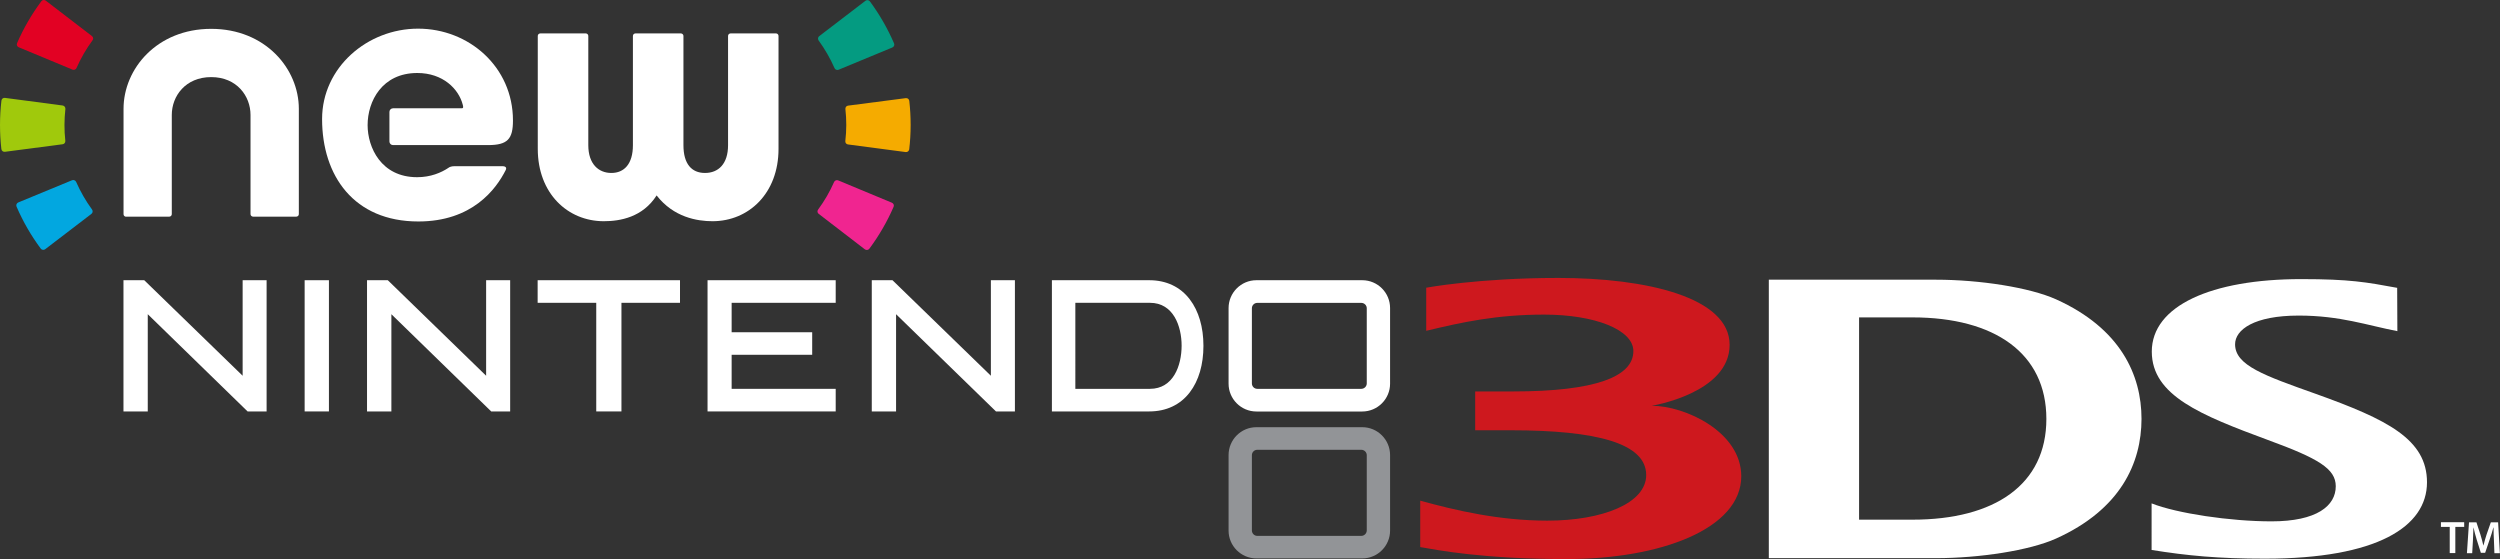 <?xml version="1.0" encoding="utf-8"?>
<!-- Generator: Adobe Illustrator 25.4.1, SVG Export Plug-In . SVG Version: 6.00 Build 0)  -->
<svg version="1.1" id="Layer_1" xmlns="http://www.w3.org/2000/svg" xmlns:xlink="http://www.w3.org/1999/xlink" x="0px" y="0px"
	 viewBox="0 0 3839 858.5" style="enable-background:new 0 0 3839 858.5;" xml:space="preserve">
<rect x="0" y="0" width="3839" height="858.5" fill="#333333" stroke="none"/>
<style type="text/css">
	.st0{fill:#929497;}
	.st1{fill:#CE181E;}
	.st2{fill:#A0C90C;}
	.st3{fill:#E20123;}
	.st4{fill:#02A7E0;}
	.st5{fill:#F5AB00;}
	.st6{fill:#F02590;}
	.st7{fill:#049B81;}
	.st8{fill:#FFFFFF;}
</style>
<g>
	<path class="st0" d="M2091.9,656h-162.6c-23.6,0-42.7,19.3-42.7,42.8v116c0,23.4,19.1,42.7,42.7,42.7h162.6
		c23.6,0,42.7-19.3,42.7-42.7v-116C2134.6,675.3,2115.5,656,2091.9,656 M2098.8,814.5c0,4.6-3.8,8.4-8.4,8.4h-159.7
		c-4.7,0-8.3-3.8-8.3-8.4V699c0-4.6,3.7-8.3,8.3-8.3h159.7c4.6,0,8.4,3.7,8.4,8.3V814.5z"/>
	<polygon class="st8" points="226.9,482.5 226.9,631.8 189.6,631.8 189.6,430.3 221.5,430.3 372.6,577 372.6,430.3 402.4,430.3 
		409.4,430.3 409.4,631.8 380.2,631.8 	"/>
	<polygon class="st8" points="601,482.5 601,631.8 563.6,631.8 563.6,430.3 595.5,430.3 746.5,577 746.5,430.3 776.4,430.3 
		783.4,430.3 783.4,631.8 754.3,631.8 	"/>
	<polygon class="st8" points="1376,482.5 1376,631.8 1338.7,631.8 1338.7,430.3 1370.5,430.3 1521.6,577 1521.6,430.3 1551.5,430.3 
		1558.5,430.3 1558.5,631.8 1529.4,631.8 	"/>
	<polygon class="st8" points="498.2,430.3 505.1,430.3 505.1,631.8 467.8,631.8 467.8,430.3 	"/>
	<polygon class="st8" points="1037.4,430.3 1044.2,430.3 1044.2,465 954.3,465 954.3,631.8 915.6,631.8 915.6,465 825.6,465 
		825.6,430.3 	"/>
	<polygon class="st8" points="1276.4,430.3 1283.3,430.3 1283.3,465 1123.5,465 1123.5,510.2 1247.2,510.2 1247.2,544.8 
		1123.5,544.8 1123.5,597.1 1283.3,597.1 1283.3,631.8 1086.5,631.8 1086.5,430.3 	"/>
	<path class="st8" d="M1827.1,459.8c-14.6-19.3-36.2-29.5-62.3-29.5h-149.5v201.5h149.5c26.1,0,47.7-10.2,62.3-29.4
		c13.7-17.9,20.9-42.6,20.9-71.4C1848,502.3,1840.7,477.6,1827.1,459.8 M1765.8,597.1h-114.5V465h1.1h113.5
		c35.8,0,48.6,35.6,48.6,66C1814.4,561.5,1801.7,597.1,1765.8,597.1"/>
	<path class="st8" d="M2091.9,430.3h-162.6c-23.6,0-42.7,19.3-42.7,42.8v116.1c0,23.4,19.1,42.7,42.7,42.7h162.6
		c23.6,0,42.7-19.3,42.7-42.7V473C2134.6,449.5,2115.5,430.3,2091.9,430.3 M2098.8,588.8c0,4.5-3.8,8.3-8.4,8.3h-159.7
		c-4.7,0-8.3-3.8-8.3-8.3V473.3c0-4.5,3.7-8.2,8.3-8.2h159.7c4.6,0,8.4,3.7,8.4,8.2V588.8z"/>
	<path class="st8" d="M3304,773c38.8,15.3,120.4,27.6,184.1,27.6c69.7,0,98.7-23.9,98.7-53.9c0-27-26.9-42.8-104-71
		c-102.9-38.1-178.5-68.1-178.5-135.8c0-70.1,90.9-111.3,229.6-111.3c74.3,0,99.9,4.7,147.2,13.4l0.3,66.5
		c-46.4-8.9-87.5-23.9-151.5-23.9c-68.5,0-97.7,21.7-97.7,44.1c0,32.5,45,48,123.9,76.1c109.7,39.3,170.8,69.6,170.8,135.8
		c0,68.2-76.5,117.3-248.9,117.3c-70.9,0-119.7-4.6-174-13.4V773z"/>
	<path class="st8" d="M3157.3,827c-40.6,18.3-117.4,30.1-184.5,30.1h-256.6V429.5h256.6c67.1,0,143.9,11.9,184.6,30.2
		c98.8,44.6,131.1,116,131.1,183.6C3288.4,711.1,3256.4,782.3,3157.3,827 M2936.9,487.4h-82.1V798h82.1
		c126.1,0,205.5-53.8,205.5-154.7C3142.4,542.5,3063,487.4,2936.9,487.4"/>
	<path class="st1" d="M2536.3,623.1c0,0,119.7-19.1,119.7-93.6c0-72.9-127.5-102.7-263.1-102.7c-122.3,0-202.8,15-202.8,15V508
		c55.5-13.4,108.7-24.9,181.1-24.9c77.7,0,137,23.2,137,56c0,39.5-58.6,62-184.9,62h-58v59.6h54c132.9,0,208.6,20,208.6,68.8
		c0,43.5-67.6,70-151.8,70c-73.5,0-140.6-15.6-195.2-30.7v71.3c26.2,4.5,95.7,18.4,225,18.4c143.3,0,268-46.1,268-127.3
		C2673.8,663.1,2587.5,623.1,2536.3,623.1"/>
	<polygon class="st8" points="3761.8,809.1 3748.3,809.1 3748.3,801.9 3784,801.9 3784,809.1 3770.4,809.1 3770.4,849.3 
		3761.8,849.3 	"/>
	<path class="st8" d="M3829.7,830c-0.3-6.1-0.7-13.5-0.6-19.9h-0.3c-1.5,5.8-3.5,12.2-5.6,18.2l-7,20.6h-6.6l-6.4-20.3
		c-1.9-6.1-3.5-12.5-4.8-18.4h-0.2c-0.2,6.2-0.5,13.7-0.8,20.2l-1.1,19.1h-8.1l3.2-47.4h11.4l6.2,19c1.7,5.5,3.2,11.2,4.4,16.5h0.2
		c1.3-5.2,2.9-11,4.7-16.5l6.6-19h11.2l2.7,47.4h-8.4L3829.7,830z"/>
	<path class="st2" d="M96.2,162L7.6,150.3c-2.7-0.4-5.1,1.5-5.4,4.2c-2.9,24.7-2.9,49.7-0.1,74.4c0.3,2.7,2.8,4.6,5.5,4.2l88.6-11.6
		c2.6-0.3,4.4-2.7,4.1-5.3c-1.8-16.2-1.7-32.6,0.1-48.9C100.6,164.8,98.9,162.4,96.2,162"/>
	<path class="st3" d="M141.2,55.4L70.3,1c-2.1-1.6-5.2-1.3-6.8,0.9c-14.9,20-27.4,41.6-37.3,64.4c-1.1,2.4,0.1,5.3,2.6,6.3
		l82.5,34.3c2.4,1,5.2-0.1,6.2-2.5c6.6-15,14.8-29.2,24.5-42.4C143.7,60,143.3,57.1,141.2,55.4"/>
	<path class="st4" d="M110.6,276.8L28,310.9c-2.4,1-3.7,3.9-2.6,6.4c9.9,22.9,22.3,44.5,37.2,64.5c1.6,2.1,4.7,2.5,6.8,0.9l71-54.3
		c2.1-1.6,2.5-4.6,0.9-6.7c-9.6-13.2-17.8-27.4-24.4-42.4C115.8,276.9,113,275.8,110.6,276.8"/>
	<path class="st8" d="M771.4,255.2h-73.2c-4.5,0-7.2,1.1-8.5,1.8c-0.3,0.2-0.6,0.4-0.9,0.6c0,0-0.1,0.1-0.1,0.1
		c-11.3,7.5-27.4,14.4-48.2,14.4c-55.3,0-76-45.8-76-80c0-36.5,22.1-80,76.3-80c39.4,0,63.6,24.5,69.8,48.7c0.7,2.8,1.4,5.5-1.5,5.5
		H603.5c-3,0-5.5,2.5-5.5,5.5v45.5c0,3.1,2.5,5.5,5.5,5.5h146c30.2,0,38.2-9.5,38.2-37.8C787.7,102.7,720,44,642,44
		c-78,0-147.4,59.7-147.4,138.8c0,86.9,48.7,157.3,147.8,157.3c82.5,0,119.2-49.1,134.3-79.2C777.3,259.6,778.8,255.2,771.4,255.2"
		/>
	<path class="st8" d="M193.6,332.8c-2.2,0-3.9-1.8-3.9-3.9V167.1c0-61.4,51.3-122.8,134.6-122.8c83.3,0,134.6,61.4,134.6,122.8
		v161.7c0,2.2-1.8,3.9-4,3.9h-66.2c-2.2,0-4-1.8-4-3.9V176.5c0-29-21.1-58.1-60.4-58.1c-39.4,0-60.5,29.1-60.5,58.1v152.3
		c0,2.2-1.8,3.9-3.9,3.9H193.6z"/>
	<path class="st8" d="M1045.5,51.3c2.2,0,4,1.8,4,3.9V223c0,28.9,12.7,42.6,33.1,42.6c20.4,0,35.4-13.7,35.4-42.6V55.2
		c0-2.2,1.8-3.9,3.9-3.9h69.7c2.2,0,3.9,1.8,3.9,3.9v173.4c0,68.3-45.8,111.1-101.4,111.1c-23.5,0-59.7-6-85.8-39.6
		c-21.4,33.6-56.1,39.6-81.1,39.6c-55.6,0-101.4-42.8-101.4-111.1V55.2c0-2.2,1.8-3.9,4-3.9h69.7c2.2,0,3.9,1.8,3.9,3.9V223
		c0,28.9,15.8,42.6,35.4,42.6c19.6,0,33.1-13.7,33.1-42.6V55.2c0-2.2,1.8-3.9,4-3.9H1045.5z"/>
	<path class="st5" d="M1302.1,221.8l88.6,11.7c2.7,0.4,5.1-1.5,5.5-4.2c2.9-24.7,2.9-49.7,0.1-74.4c-0.3-2.7-2.8-4.6-5.4-4.2
		l-88.6,11.5c-2.6,0.3-4.4,2.7-4.1,5.3c1.8,16.2,1.8,32.6-0.1,48.9C1297.7,219.1,1299.5,221.5,1302.1,221.8"/>
	<path class="st6" d="M1257.2,328.4l70.9,54.5c2.2,1.6,5.2,1.2,6.8-0.9c14.9-20,27.4-41.6,37.3-64.4c1.1-2.4-0.1-5.3-2.6-6.3
		l-82.5-34.3c-2.4-1-5.2,0.1-6.3,2.5c-6.6,15-14.8,29.1-24.5,42.3C1254.7,323.8,1255,326.8,1257.2,328.4"/>
	<path class="st7" d="M1287.7,107.1l82.6-34.2c2.5-1,3.7-3.9,2.6-6.3c-9.9-22.9-22.3-44.5-37.1-64.5c-1.6-2.2-4.7-2.5-6.8-0.9
		l-71,54.3c-2.1,1.6-2.5,4.5-0.9,6.7c9.6,13.2,17.8,27.4,24.4,42.4C1282.6,107,1285.3,108.1,1287.7,107.1"/>
</g>
</svg>
